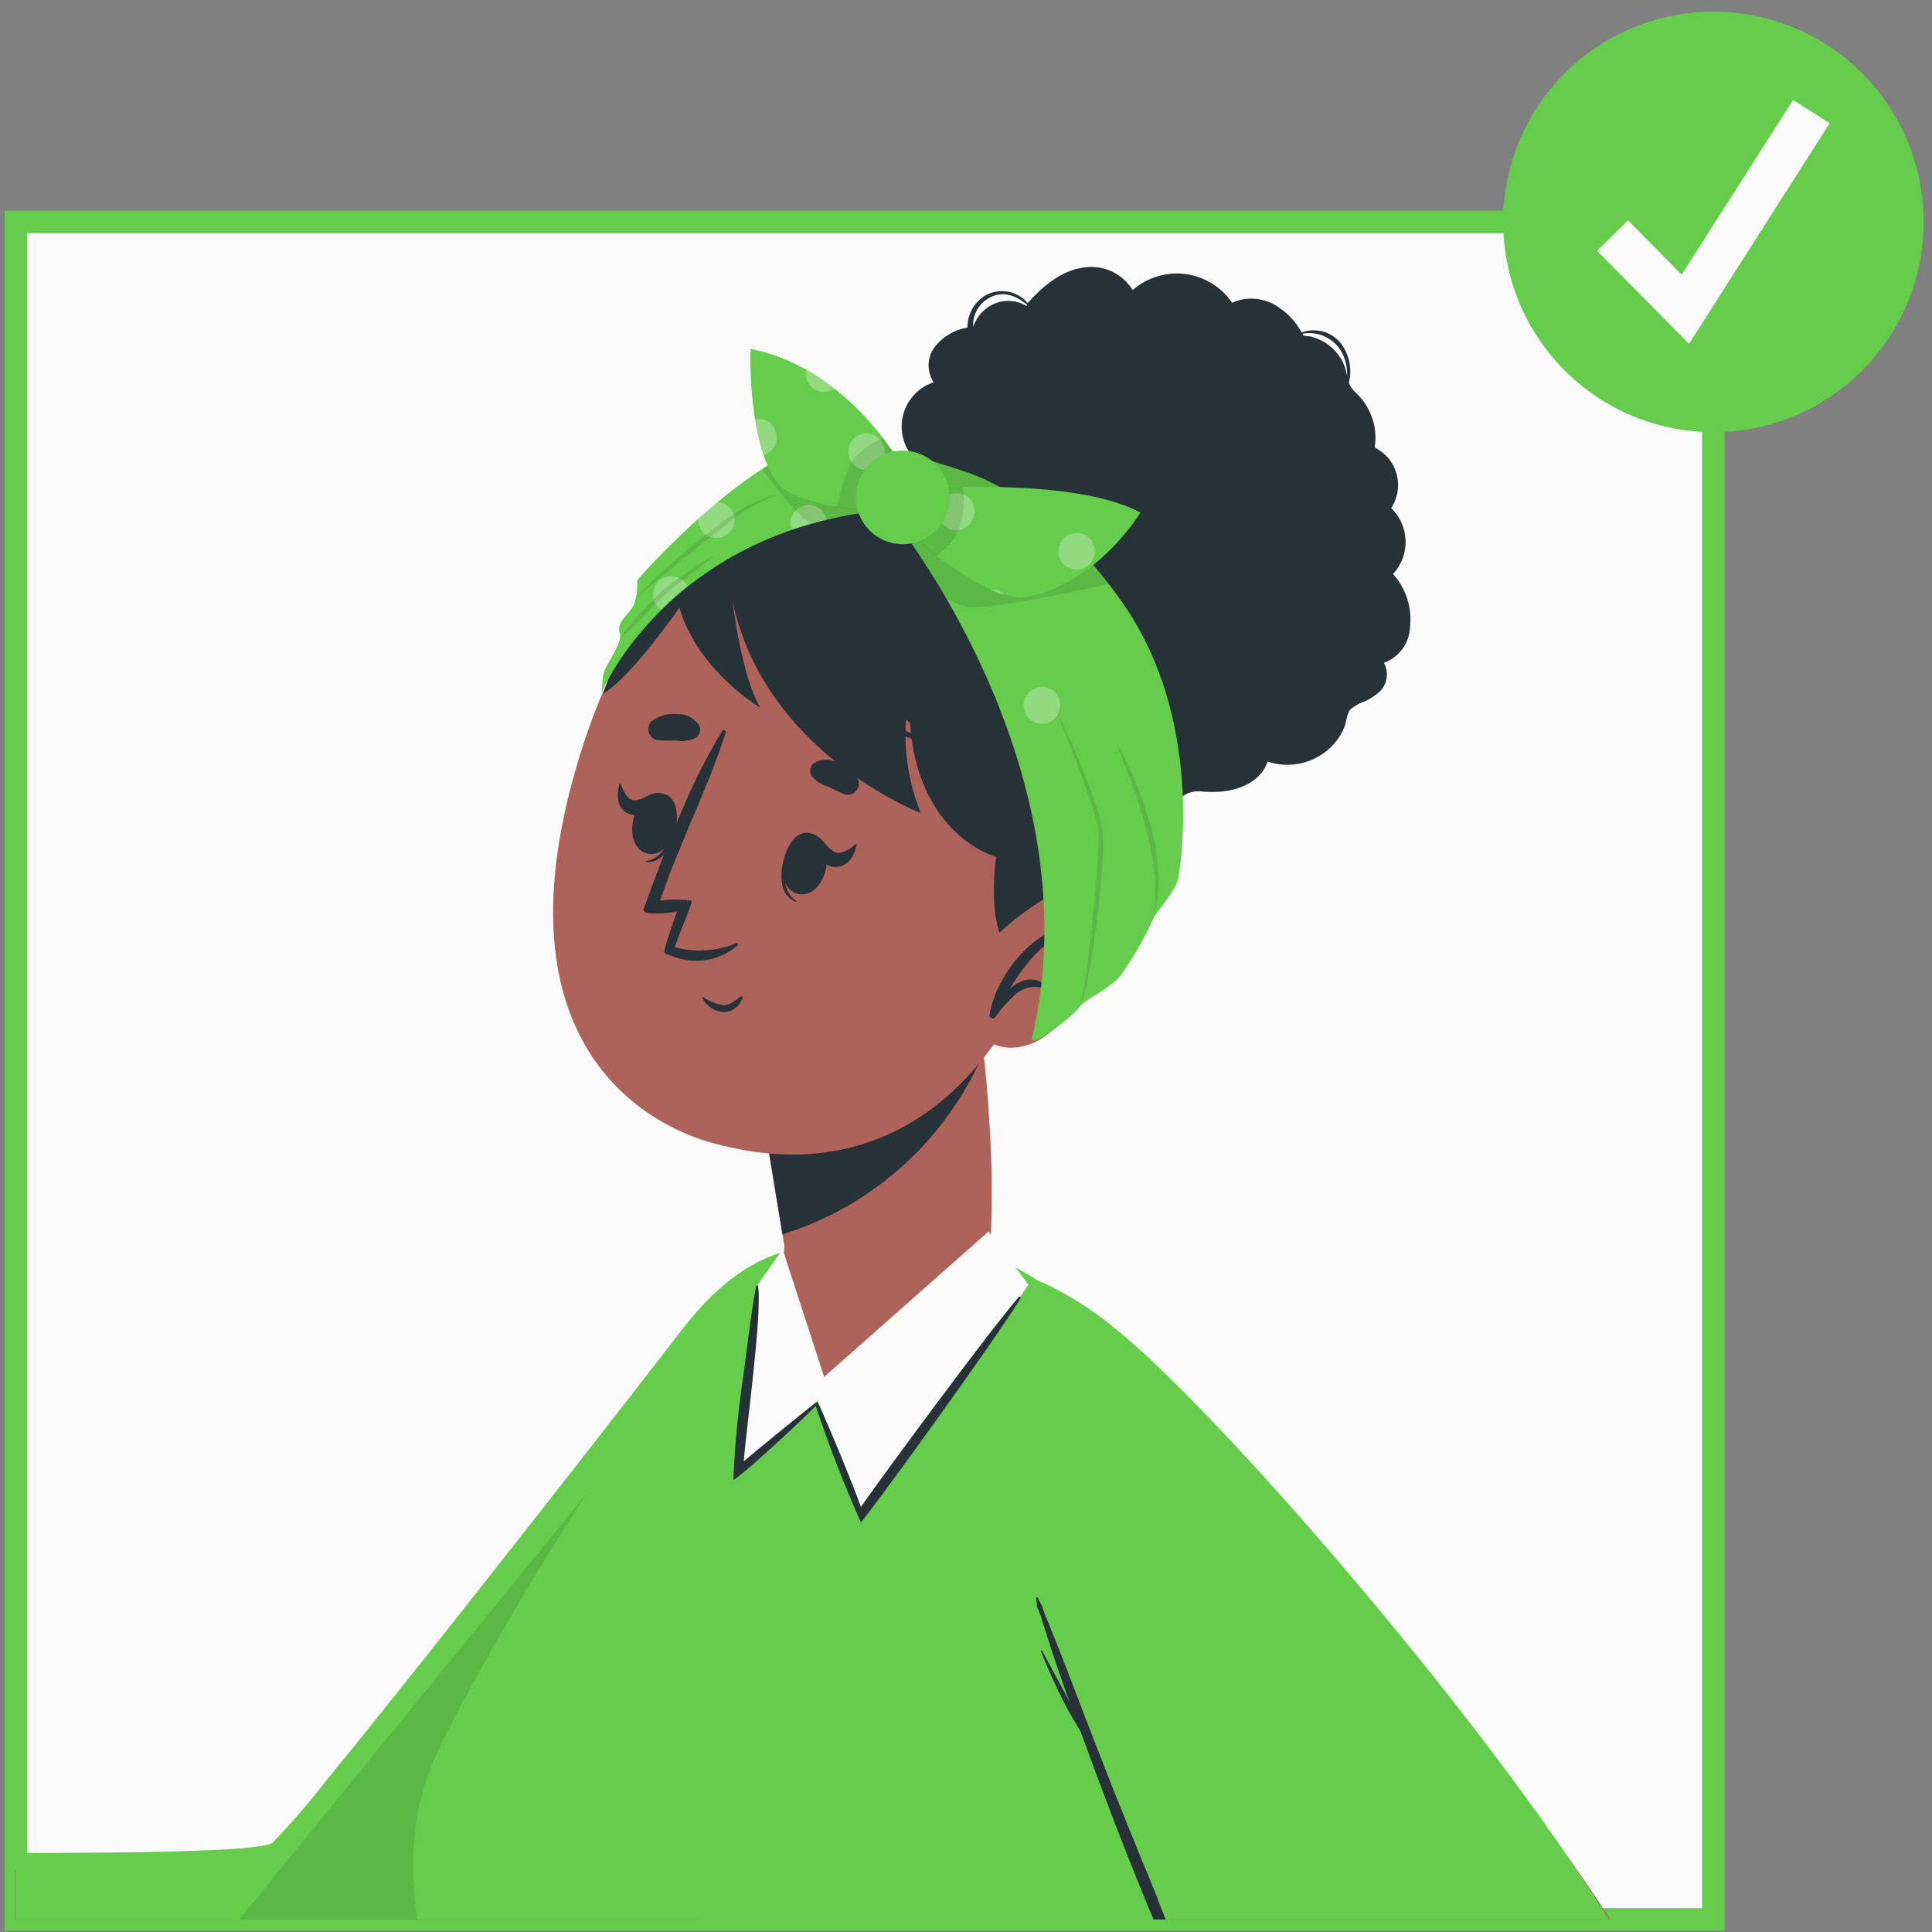 <?xml version="1.0" encoding="UTF-8" standalone="no"?><svg width='112' height='112' viewBox='0 0 112 112' fill='none' xmlns='http://www.w3.org/2000/svg'>
<rect x="0" y="0" width="112" height="112" fill="#808080" stroke="none"/>
<path d='M99.334 12.865H0.917V111.282H99.334V12.865Z' fill='#FAFAFA'/>
<path d='M99.98 111.929H0.263V12.211H99.98V111.929ZM1.57 110.621H98.673V13.519H1.57V110.621Z' fill='#65CC4C'/>
<path d='M99.328 25.052C106.058 25.052 111.514 19.596 111.514 12.865C111.514 6.134 106.058 0.678 99.328 0.678C92.597 0.678 87.141 6.134 87.141 12.865C87.141 19.596 92.597 25.052 99.328 25.052Z' fill='#65CC4C'/>
<path d='M97.914 19.933L92.586 14.539L94.377 12.774L97.489 15.925L103.949 5.797L106.067 7.144L97.914 19.933Z' fill='#FAFAFA'/>
<path d='M50.578 80.233C50.539 80.507 50.487 80.78 50.421 81.05C50.172 82.063 49.767 83.593 49.231 85.502C49.231 85.574 49.185 85.653 49.166 85.738L49.048 86.136C47.564 91.301 45.178 98.885 42.183 106.332C42.065 106.62 41.954 106.908 41.837 107.189C41.281 108.562 40.699 109.928 40.104 111.268H0.876V108.424C7.355 108.339 13.736 107.967 15.351 107.771C16.044 107.666 17.43 106.26 19.274 104.051C20.307 102.789 21.484 101.272 22.752 99.585C23.765 98.245 24.838 96.8 25.943 95.303C26.119 95.054 26.296 94.812 26.485 94.564C30.944 88.49 35.946 81.625 39.993 76.977C41.856 74.839 43.491 73.642 44.883 73.119L45.04 73.067L45.426 72.949C45.456 72.943 45.487 72.943 45.517 72.949C45.733 72.897 45.951 72.86 46.171 72.838C48.63 72.635 50.133 74.799 50.545 77.415C50.695 78.347 50.706 79.297 50.578 80.233Z' fill='#AD6359'/>
<path d='M51.191 79.893C51.065 81.604 50.754 83.296 50.263 84.94C50.125 85.424 49.942 86.025 49.72 86.751L49.655 86.973C49.615 87.091 49.576 87.202 49.537 87.326C48.229 91.556 45.66 98.99 42.515 106.561C42.404 106.849 42.286 107.13 42.162 107.411C41.619 108.719 41.064 110.026 40.488 111.275H0.907V107.418C6.948 107.418 15.036 107.365 15.788 106.829C16.81 105.781 17.772 104.677 18.671 103.521L19.057 103.044C19.985 101.913 21.057 100.585 22.228 99.121C23.398 97.656 24.575 96.185 25.837 94.59C30.786 88.333 36.369 81.194 39.566 77.042C41.423 74.63 43.404 73.178 45.196 72.642C45.264 72.618 45.334 72.601 45.405 72.59V72.59C45.529 72.557 45.653 72.524 45.771 72.505L46.072 72.459C46.16 72.441 46.25 72.43 46.34 72.426H46.693C46.782 72.42 46.872 72.42 46.961 72.426V72.426C48.988 72.531 50.537 74.061 51.021 76.924C51.19 77.904 51.247 78.9 51.191 79.893V79.893Z' fill='#65CC4C'/>
<path d='M0.94 109.242C0.94 109.418 0.94 109.595 0.94 109.771V109.203C0.944 109.208 0.946 109.215 0.946 109.222C0.946 109.229 0.944 109.236 0.94 109.242V109.242Z' fill='#263238'/>
<path opacity='0.1' d='M51.195 79.893C51.069 81.604 50.757 83.296 50.266 84.94C50.129 85.424 49.946 86.025 49.724 86.751L49.658 86.973C49.619 87.091 49.58 87.202 49.541 87.326C48.233 91.556 45.663 98.99 42.519 106.561C42.407 106.849 42.29 107.13 42.166 107.411C41.623 108.719 41.067 110.026 40.492 111.275H13.869L19.583 104.266L23.16 99.886L26.52 95.767L27.102 95.054L34.255 86.28L44.147 74.172L45.049 73.061L45.422 72.609C45.546 72.577 45.67 72.544 45.788 72.524L46.088 72.479C46.177 72.461 46.266 72.45 46.356 72.446H46.709C46.799 72.439 46.888 72.439 46.978 72.446V72.446C49.004 72.55 50.554 74.08 51.038 76.944C51.201 77.918 51.254 78.907 51.195 79.893V79.893Z' fill='#050400'/>
<path d='M77.671 111.275H24.183C24.009 110.118 23.935 108.947 23.961 107.777C23.977 105.701 24.422 103.651 25.269 101.756C25.277 101.724 25.293 101.695 25.315 101.671C25.766 100.69 26.622 98.984 27.812 96.878C27.962 96.623 28.106 96.342 28.257 96.068C29.878 93.191 31.957 89.7 34.219 86.261C37.436 81.383 41.019 76.663 44.092 74.152C44.314 73.963 44.53 73.806 44.745 73.642C44.961 73.479 45.151 73.361 45.36 73.237C45.411 73.192 45.468 73.154 45.53 73.126C45.726 73.008 45.916 72.897 46.112 72.792C46.373 72.648 46.644 72.521 46.923 72.413V72.413C49.89 71.248 53.182 71.213 56.174 72.315C56.567 72.436 56.953 72.578 57.331 72.74C57.802 72.93 58.266 73.145 58.717 73.394C59.311 73.704 59.888 74.046 60.443 74.42V74.42C61.243 74.951 61.991 75.556 62.679 76.225C63.076 76.613 63.444 77.03 63.778 77.474C67.558 82.642 70.57 88.33 72.722 94.361C72.833 94.642 72.937 94.937 73.035 95.224C73.591 96.754 74.121 98.362 74.644 100.062C75.167 101.762 75.696 103.658 76.206 105.613C76.738 107.405 77.226 109.292 77.671 111.275Z' fill='#65CC4C'/>
<path d='M93.343 111.275H67.806C67.623 110.817 67.42 110.32 67.217 109.797C66.603 108.261 65.91 106.483 65.132 104.534C64.537 103.004 63.916 101.383 63.294 99.703C63.183 99.428 63.085 99.147 62.987 98.859C61.457 94.734 59.94 90.308 58.803 86.202C57.744 82.403 57.338 79.716 57.397 77.912C57.397 77.807 57.397 77.696 57.397 77.591C57.4 77.457 57.413 77.324 57.436 77.192V77.192C57.626 75.453 58.365 74.76 59.398 74.76C60.333 74.76 61.523 75.342 62.758 76.225C63.791 76.984 64.759 77.825 65.655 78.742C68.924 82.076 73.376 86.666 77.874 91.694L78.528 92.38C79.633 93.635 80.757 94.91 81.862 96.205C83.105 97.656 84.347 99.134 85.53 100.612C87.191 102.651 88.799 104.698 90.205 106.685C90.25 106.741 90.291 106.8 90.329 106.862C91.421 108.359 92.434 109.843 93.343 111.275Z' fill='#AD6359'/>
<path d='M93.271 111.275H67.197C67.04 110.876 66.87 110.458 66.7 110.02C66.589 109.752 66.478 109.471 66.367 109.189C66.073 108.451 65.759 107.679 65.438 106.862L64.889 105.476L64.719 105.051C64.719 104.959 64.654 104.868 64.615 104.763C64.013 103.22 63.372 101.592 62.732 99.938C62.627 99.657 62.516 99.382 62.411 99.101C61.601 96.957 60.796 94.793 60.064 92.727C58.794 89.377 57.758 85.943 56.965 82.449C56.758 81.368 56.61 80.277 56.521 79.18V78.873C56.521 78.729 56.521 78.585 56.521 78.448C56.416 75.342 57.233 73.675 59.332 74.028C59.759 74.106 60.176 74.233 60.574 74.407V74.407C62.099 75.136 63.523 76.059 64.811 77.153C67.563 79.363 72.82 84.881 78.371 91.432C78.567 91.674 78.769 91.903 78.966 92.138C80.031 93.4 81.097 94.708 82.169 96.022C83.366 97.506 84.549 99.01 85.706 100.514C87.288 102.586 88.818 104.652 90.224 106.672C90.269 106.729 90.311 106.787 90.348 106.849C91.381 108.359 92.368 109.843 93.271 111.275Z' fill='#65CC4C'/>
<path d='M67.578 111.275H66.871C65.865 108.882 64.91 106.45 63.995 104.024C63.531 102.815 63.093 101.592 62.641 100.376C62.315 99.834 61.988 99.291 61.7 98.722C61.199 97.752 60.747 96.757 60.347 95.741C60.344 95.736 60.342 95.731 60.342 95.725C60.341 95.72 60.342 95.715 60.343 95.71C60.345 95.704 60.347 95.7 60.351 95.695C60.354 95.691 60.358 95.688 60.363 95.685C60.368 95.683 60.373 95.681 60.378 95.68C60.383 95.68 60.389 95.68 60.394 95.682C60.399 95.683 60.404 95.686 60.408 95.689C60.412 95.693 60.416 95.697 60.419 95.701C60.935 96.669 61.458 97.63 61.968 98.591C61.991 98.623 62.008 98.659 62.02 98.696L61.883 98.336C61.556 97.415 61.229 96.506 60.935 95.577C60.791 95.126 60.641 94.675 60.504 94.224C60.42 93.926 60.319 93.634 60.203 93.348C60.039 92.988 60.163 93.132 60.065 92.727C60.068 92.698 60.068 92.67 60.065 92.642C60.065 92.589 60.137 92.563 60.157 92.609C60.504 93.394 60.262 92.668 60.536 93.485C60.602 93.707 60.719 93.93 60.804 94.139C60.981 94.584 61.151 95.028 61.327 95.447C61.706 96.401 62.073 97.362 62.439 98.33L62.694 98.984C62.798 99.271 62.903 99.552 63.014 99.827C63.531 101.18 64.067 102.527 64.596 103.874C64.694 104.136 64.805 104.384 64.904 104.646C65.603 106.398 66.322 108.13 67.035 109.876C67.198 110.34 67.395 110.811 67.578 111.275Z' fill='#263238'/>
<path d='M57.309 73.904C56.996 74.969 51.425 81.677 46.528 81.161C44.926 80.991 45.469 72.21 45.469 72.21L45.358 71.557L43.848 62.358L54.903 56.12L56.499 55.303C56.499 55.303 56.747 57.846 57.022 61.017C57.022 61.168 57.022 61.312 57.061 61.469C57.088 61.64 57.105 61.812 57.113 61.985C57.166 62.456 57.211 62.94 57.244 63.423C57.277 63.789 57.303 64.149 57.322 64.535C57.342 64.921 57.368 65.3 57.394 65.686C57.551 68.424 57.523 71.169 57.309 73.904V73.904Z' fill='#AD6359'/>
<path d='M57.022 61.017C55.959 63.515 54.365 65.752 52.351 67.572C50.337 69.392 47.95 70.752 45.358 71.557L43.848 62.358L54.903 56.12L56.499 55.303C56.499 55.303 56.747 57.846 57.022 61.017Z' fill='#263238'/>
<path d='M33.209 45.189C28.907 60.972 37.877 65.333 41.283 66.254C44.369 67.098 55.013 69.563 60.897 54.303C66.781 39.043 60.832 32.074 53.862 29.766C46.893 27.458 37.517 29.4 33.209 45.189Z' fill='#AD6359'/>
<path d='M38.085 42.901C38.461 42.931 38.839 42.942 39.216 42.933C39.612 43 40.019 42.934 40.373 42.744C40.474 42.663 40.544 42.55 40.574 42.425C40.603 42.3 40.59 42.168 40.537 42.051C40.396 41.836 40.201 41.663 39.971 41.548C39.741 41.433 39.486 41.381 39.229 41.397C38.704 41.351 38.181 41.5 37.758 41.815C37.679 41.899 37.624 42.002 37.598 42.114C37.571 42.226 37.575 42.342 37.608 42.453C37.641 42.563 37.703 42.662 37.786 42.741C37.87 42.819 37.973 42.874 38.085 42.901V42.901Z' fill='#263238'/>
<path d='M49.003 46.059C48.653 45.919 48.31 45.762 47.977 45.588C47.593 45.481 47.256 45.251 47.015 44.934C46.962 44.817 46.949 44.686 46.977 44.561C47.006 44.436 47.074 44.324 47.172 44.241C47.394 44.11 47.647 44.042 47.905 44.042C48.162 44.042 48.415 44.11 48.637 44.241C49.124 44.424 49.527 44.78 49.768 45.241C49.798 45.35 49.801 45.464 49.774 45.573C49.747 45.683 49.693 45.783 49.616 45.866C49.539 45.948 49.442 46.009 49.335 46.043C49.227 46.076 49.113 46.082 49.003 46.059Z' fill='#263238'/>
<path d='M45.672 49.164C45.672 49.125 45.744 49.236 45.731 49.282C45.431 50.354 45.267 51.629 46.156 52.23C46.156 52.23 46.156 52.302 46.156 52.289C44.98 51.838 45.215 50.145 45.672 49.164Z' fill='#263238'/>
<path d='M46.914 48.288C48.686 48.582 47.96 52.106 46.319 51.832C44.678 51.557 45.449 48.033 46.914 48.288Z' fill='#263238'/>
<path d='M47.572 48.615C47.84 48.876 48.069 49.269 48.428 49.406C48.788 49.543 49.252 49.236 49.605 48.935C49.644 48.935 49.664 48.935 49.657 48.987C49.527 49.641 49.128 50.295 48.383 50.256C47.637 50.217 47.35 49.517 47.323 48.804C47.317 48.674 47.467 48.51 47.572 48.615Z' fill='#263238'/>
<path d='M39.229 47.373C39.229 47.327 39.131 47.405 39.124 47.444C38.922 48.543 38.51 49.766 37.444 49.916C37.444 49.916 37.405 49.975 37.444 49.975C38.68 50.066 39.216 48.438 39.229 47.373Z' fill='#263238'/>
<path d='M38.502 46.019C36.776 45.509 35.887 48.994 37.476 49.465C39.064 49.935 39.947 46.451 38.502 46.019Z' fill='#263238'/>
<path d='M37.72 46.065C37.393 46.176 37.066 46.444 36.7 46.379C36.334 46.313 36.131 45.856 35.981 45.437C35.981 45.392 35.928 45.437 35.915 45.437C35.726 46.091 35.765 46.849 36.373 47.144C36.981 47.438 37.504 46.948 37.831 46.327C37.896 46.228 37.85 46.019 37.72 46.065Z' fill='#263238'/>
<path d='M42.943 57.775C42.635 57.99 42.289 58.304 41.91 58.271C41.502 58.199 41.114 58.041 40.772 57.807C40.765 57.803 40.757 57.8 40.749 57.801C40.741 57.801 40.733 57.804 40.726 57.809C40.72 57.814 40.715 57.821 40.712 57.829C40.71 57.837 40.711 57.845 40.713 57.853C40.836 58.096 41.023 58.301 41.253 58.446C41.483 58.591 41.749 58.671 42.021 58.677C42.256 58.655 42.478 58.563 42.661 58.414C42.844 58.265 42.978 58.065 43.047 57.84C43.067 57.781 42.982 57.742 42.943 57.775Z' fill='#263238'/>
<path d='M39.248 52.845C39.248 52.845 38.666 54.421 38.502 55.185C38.502 55.258 38.666 55.336 38.921 55.408C39.551 55.673 40.243 55.758 40.919 55.654C41.596 55.55 42.23 55.261 42.752 54.819C42.767 54.807 42.777 54.79 42.78 54.771C42.783 54.752 42.779 54.732 42.768 54.716C42.758 54.7 42.741 54.688 42.723 54.683C42.704 54.678 42.684 54.68 42.667 54.689C41.544 55.145 40.303 55.225 39.13 54.917C39.13 54.689 40.209 52.25 40.091 52.211C39.486 52.133 38.872 52.133 38.267 52.211C39.378 48.896 41.013 45.784 42.072 42.463C42.072 42.338 41.941 42.266 41.882 42.364C39.921 45.509 38.574 49.301 37.306 52.695C37.208 53.139 38.914 52.91 39.248 52.845Z' fill='#263238'/>
<path d='M59.549 55.774C56.895 55.284 57.745 49.674 57.745 49.674C57.745 49.674 52.456 48.288 52.724 40.227C52.264 42.542 52.491 44.942 53.377 47.131C53.377 47.131 44.322 43.679 42.465 34.839C42.465 34.839 42.982 39.226 44.074 41.024C44.074 41.024 40.452 38.899 39.386 35.225C39.386 35.225 36.562 39.292 34.98 40.2C34.98 40.2 39.68 23.999 54.325 29.74C54.325 29.74 63.616 32.878 65.035 41.26C66.454 49.641 59.549 55.774 59.549 55.774Z' fill='#263238'/>
<path d='M57.586 54.395C57.586 54.395 62.012 50.008 64.065 51.675C66.118 53.342 62.156 60.141 59.299 60.651C58.937 60.742 58.56 60.758 58.191 60.7C57.822 60.641 57.469 60.509 57.153 60.31C56.837 60.112 56.564 59.852 56.35 59.545C56.137 59.239 55.988 58.892 55.912 58.526L57.586 54.395Z' fill='#AD6359'/>
<path d='M62.882 53.59C62.928 53.59 62.922 53.656 62.882 53.662C60.869 54.081 59.561 55.624 58.541 57.323C59.228 56.728 60.058 56.487 60.869 57.323C60.879 57.334 60.884 57.347 60.885 57.361C60.885 57.375 60.881 57.389 60.872 57.4C60.864 57.411 60.851 57.419 60.837 57.422C60.823 57.424 60.809 57.422 60.797 57.415C60.484 57.248 60.127 57.184 59.775 57.229C59.424 57.275 59.095 57.429 58.835 57.67C58.405 58.063 58.02 58.501 57.685 58.977C57.567 59.128 57.279 58.978 57.377 58.801V58.762C57.802 56.356 60.267 53.361 62.882 53.59Z' fill='#263238'/>
<path d='M80.758 33.277C81.244 32.752 81.504 32.057 81.483 31.342C81.463 30.627 81.162 29.948 80.647 29.452C80.836 29.165 80.962 28.84 81.016 28.5C81.071 28.161 81.052 27.813 80.962 27.481C80.872 27.149 80.712 26.84 80.493 26.574C80.274 26.309 80.001 26.093 79.692 25.941C79.784 25.362 79.732 24.769 79.54 24.215C79.349 23.661 79.024 23.162 78.594 22.764C78.42 22.609 78.284 22.416 78.195 22.201C78.293 21.813 78.304 21.407 78.227 21.014C78.15 20.621 77.988 20.249 77.75 19.926C77.486 19.588 77.122 19.343 76.709 19.226C76.297 19.108 75.858 19.125 75.456 19.272C75.146 18.692 74.697 18.197 74.148 17.834C73.76 17.551 73.304 17.376 72.826 17.327C72.348 17.277 71.866 17.355 71.428 17.553C71.119 17.099 70.717 16.715 70.249 16.428C69.78 16.14 69.256 15.956 68.711 15.886C68.166 15.816 67.612 15.863 67.087 16.023C66.561 16.183 66.075 16.452 65.662 16.814C65.372 16.343 64.951 15.968 64.45 15.736C63.949 15.503 63.39 15.423 62.844 15.506C61.536 15.663 60.451 16.598 59.575 17.566C59.273 17.211 58.854 16.976 58.394 16.901C57.934 16.827 57.463 16.919 57.064 17.16C56.76 17.359 56.511 17.631 56.34 17.951C56.169 18.27 56.08 18.628 56.084 18.991C55.693 19.054 55.319 19.193 54.982 19.401C54.646 19.608 54.353 19.88 54.122 20.201C53.932 20.492 53.831 20.833 53.831 21.181C53.831 21.53 53.932 21.87 54.122 22.162C53.736 22.29 53.384 22.503 53.092 22.785C52.8 23.068 52.576 23.413 52.435 23.795C52.295 24.176 52.243 24.584 52.283 24.989C52.322 25.393 52.453 25.784 52.664 26.131C52.73 26.222 52.788 26.307 52.86 26.392C52.898 26.445 52.939 26.496 52.984 26.543C52.705 26.582 52.43 26.654 52.167 26.758V26.758C51.737 26.917 51.346 27.166 51.02 27.488C50.694 27.811 50.441 28.2 50.278 28.628V28.628C50.234 28.75 50.199 28.874 50.173 29.001C50.133 29.173 50.109 29.348 50.101 29.524C50.098 29.578 50.098 29.633 50.101 29.687C50.101 29.945 50.134 30.203 50.199 30.452C50.352 31.099 50.693 31.686 51.18 32.139C50.696 32.411 50.301 32.818 50.043 33.31C49.786 33.802 49.676 34.358 49.728 34.911C49.823 35.561 50.068 36.181 50.444 36.719C50.819 37.259 51.316 37.703 51.893 38.017C51.6 38.5 51.457 39.058 51.48 39.622C51.503 40.186 51.692 40.731 52.023 41.188C52.173 41.401 52.353 41.591 52.559 41.75C52.625 41.814 52.698 41.871 52.775 41.92C53.328 42.28 53.957 42.504 54.612 42.574C54.028 42.722 53.414 42.702 52.841 42.515C52.731 42.478 52.626 42.429 52.527 42.371C52.22 42.208 51.949 41.986 51.729 41.717C51.329 41.173 51.124 40.511 51.147 39.836C51.169 39.161 51.418 38.513 51.853 37.997C51.853 37.997 51.853 37.997 51.853 37.997C51.331 38.5 51.011 39.178 50.955 39.901C50.9 40.625 51.112 41.343 51.553 41.92C51.814 42.257 52.153 42.526 52.54 42.705L52.886 42.848C53.657 43.074 54.482 43.025 55.221 42.711C55.081 43.306 55.108 43.927 55.297 44.508C55.487 45.089 55.832 45.606 56.295 46.005C56.758 46.403 57.321 46.667 57.924 46.767C58.526 46.868 59.145 46.801 59.712 46.575C59.809 46.543 59.902 46.503 59.993 46.457C60.274 46.976 60.667 47.424 61.145 47.769C61.623 48.114 62.172 48.348 62.752 48.451C63.08 48.497 63.412 48.497 63.739 48.451L63.988 48.412C64.144 48.388 64.297 48.348 64.446 48.294V48.294C65.193 48.019 65.801 47.46 66.139 46.739L66.283 46.405C66.595 46.531 66.93 46.593 67.267 46.588C67.604 46.582 67.936 46.509 68.244 46.372C68.359 46.309 68.468 46.237 68.571 46.157L68.78 46.026C69.075 45.886 69.406 45.838 69.728 45.889C70.09 45.918 70.452 45.918 70.814 45.889C71.925 45.777 73.115 45.274 73.481 44.149C74.258 44.411 75.101 44.4 75.871 44.118C76.641 43.837 77.293 43.301 77.718 42.6C77.826 42.408 77.915 42.207 77.986 41.998C78.077 41.711 78.084 41.345 78.306 41.103C78.565 40.899 78.857 40.742 79.169 40.639C79.401 40.524 79.62 40.386 79.823 40.227C80.099 40.027 80.292 39.733 80.366 39.401C80.441 39.069 80.392 38.721 80.228 38.422C80.65 38.269 81.018 37.995 81.287 37.635C81.555 37.275 81.712 36.844 81.739 36.395C81.806 35.836 81.754 35.268 81.585 34.73C81.416 34.192 81.134 33.697 80.758 33.277ZM57.221 17.344C58.084 16.788 58.869 17.115 59.555 17.677L59.509 17.736C59.142 17.517 58.717 17.418 58.291 17.45C57.864 17.483 57.459 17.647 57.13 17.919C56.797 18.187 56.55 18.546 56.417 18.952C56.397 18.637 56.46 18.322 56.602 18.039C56.743 17.756 56.957 17.517 57.221 17.344V17.344ZM66.041 46.549C65.711 47.201 65.172 47.723 64.511 48.033C64.326 48.113 64.133 48.172 63.936 48.209C63.851 48.219 63.765 48.219 63.681 48.209C63.374 48.239 63.065 48.217 62.765 48.144C62.101 47.999 61.48 47.699 60.954 47.268C61.505 47.65 62.149 47.876 62.818 47.922C63.089 47.935 63.36 47.922 63.628 47.883C63.711 47.877 63.792 47.862 63.87 47.837C64.14 47.782 64.402 47.692 64.648 47.569C65.189 47.321 65.659 46.941 66.015 46.464C66.047 46.432 66.075 46.397 66.1 46.359C66.1 46.359 66.1 46.359 66.1 46.359L66.041 46.549ZM78.071 21.704C78.025 21.461 77.95 21.224 77.849 20.998C77.6 20.501 77.212 20.087 76.731 19.808C76.499 19.676 76.25 19.575 75.992 19.508C75.848 19.508 75.554 19.449 75.554 19.449L75.514 19.344C75.953 19.264 76.406 19.323 76.81 19.511C77.214 19.7 77.55 20.009 77.77 20.397C78.005 20.824 78.116 21.309 78.09 21.796L78.071 21.704Z' fill='#263238'/>
<path d='M59.836 60.154C59.666 60.9 62.347 58.795 62.523 58.435C62.7 58.075 64.406 57.258 64.936 56.591C65.656 55.588 66.278 54.517 66.793 53.394C66.949 52.884 68.152 51.766 68.322 50.844C68.492 49.922 69.676 41.691 65.217 35.153C60.758 28.615 55.946 27.347 55.946 27.347C53.566 26.508 51.102 25.931 48.597 25.627C44.531 25.15 36.986 33.473 36.933 33.669C36.969 34.153 36.902 34.638 36.737 35.094C36.437 35.624 35.717 36.095 35.927 36.69C36.136 37.285 35.07 38.533 34.972 39.115C34.874 39.697 34.972 39.874 34.822 40.253C34.671 40.632 38.444 30.786 51.395 29.557C51.395 29.55 63.563 44.182 59.836 60.154Z' fill='#65CC4C'/>
<path d='M34.862 40.129C34.855 40.168 34.842 40.206 34.823 40.241C34.823 40.241 34.816 40.234 34.862 40.129Z' fill='#65CC4C'/>
<path d='M34.862 40.129C34.855 40.168 34.841 40.206 34.822 40.241C34.822 40.241 34.822 40.234 34.862 40.129Z' fill='#65CC4C'/>
<g opacity='0.3'>
<path d='M42.34 29.46C42.43 29.562 42.498 29.682 42.539 29.812C42.56 29.871 42.573 29.932 42.578 29.995C42.606 30.204 42.567 30.416 42.467 30.603C42.447 30.658 42.416 30.709 42.376 30.753C42.217 30.968 41.984 31.117 41.722 31.172C41.533 31.204 41.338 31.184 41.16 31.113L41.062 31.073H41.023L40.905 31.008C40.759 30.899 40.644 30.755 40.57 30.589C40.495 30.423 40.465 30.241 40.48 30.06C40.839 29.753 41.206 29.419 41.598 29.099C41.744 29.107 41.887 29.147 42.016 29.217C42.14 29.275 42.25 29.357 42.34 29.46Z' fill='#FAFAFA'/>
<path d='M46.723 29.282C46.944 29.245 47.171 29.28 47.371 29.38C47.511 29.457 47.632 29.564 47.725 29.695C47.818 29.825 47.88 29.974 47.907 30.132C47.587 30.21 47.234 30.302 46.933 30.387C46.632 30.472 46.351 30.557 46.063 30.655C46.005 30.668 45.948 30.685 45.893 30.707C45.843 30.569 45.821 30.422 45.829 30.274C45.836 30.127 45.874 29.983 45.939 29.851C45.99 29.75 46.059 29.659 46.142 29.583C46.299 29.423 46.503 29.318 46.723 29.282Z' fill='#FAFAFA'/>
<path d='M39.382 33.512C39.433 33.536 39.481 33.567 39.525 33.604H39.571C39.691 33.699 39.785 33.823 39.846 33.963C39.311 34.392 38.798 34.848 38.309 35.33C38.163 35.234 38.045 35.101 37.969 34.944C37.946 34.918 37.931 34.886 37.923 34.852C37.9 34.804 37.88 34.754 37.865 34.702C37.855 34.624 37.855 34.545 37.865 34.467C37.867 34.295 37.905 34.126 37.976 33.97C38.042 33.839 38.134 33.724 38.246 33.63C38.359 33.537 38.489 33.468 38.63 33.427C38.79 33.382 38.96 33.382 39.12 33.427C39.181 33.434 39.241 33.451 39.297 33.479L39.382 33.512Z' fill='#FAFAFA'/>
<path d='M62.84 32.152L63.186 32.531H63.212C63.227 32.55 63.24 32.57 63.252 32.59L63.206 32.642C63.129 32.733 63.039 32.81 62.938 32.871L62.833 32.924C62.77 32.95 62.704 32.97 62.637 32.983C62.563 33.007 62.486 33.018 62.408 33.015C62.236 33.017 62.066 32.979 61.911 32.904C61.787 32.841 61.677 32.754 61.586 32.648C61.496 32.543 61.427 32.42 61.384 32.288C61.341 32.155 61.324 32.016 61.335 31.877C61.346 31.738 61.384 31.603 61.447 31.479C61.486 31.395 61.536 31.318 61.598 31.25C61.654 31.187 61.718 31.13 61.787 31.08C61.944 31.23 62.199 31.485 62.284 31.57C62.369 31.655 62.421 31.708 62.526 31.819C62.631 31.93 62.735 32.035 62.84 32.152Z' fill='#FAFAFA'/>
<path d='M60.292 39.835C60.499 39.813 60.707 39.851 60.892 39.946H60.918C61.163 40.087 61.343 40.319 61.418 40.592C61.492 40.865 61.456 41.157 61.316 41.403V41.449C61.209 41.626 61.051 41.768 60.864 41.857C60.677 41.946 60.468 41.978 60.262 41.95C60.057 41.922 59.864 41.835 59.707 41.699C59.551 41.563 59.437 41.384 59.381 41.184C59.325 40.985 59.328 40.773 59.39 40.575C59.452 40.377 59.57 40.202 59.731 40.07C59.891 39.939 60.086 39.857 60.292 39.835Z' fill='#FAFAFA'/>
</g>
<path opacity='0.1' d='M62.536 58.435C62.766 57.716 62.921 56.976 63 56.225C63.111 55.48 63.197 54.734 63.275 53.983C63.432 52.485 63.576 50.988 63.654 49.484C63.654 49.112 63.7 48.733 63.693 48.366C63.665 47.999 63.593 47.637 63.478 47.288C63.268 46.568 63.007 45.862 62.758 45.156C62.51 44.45 62.235 43.737 61.961 43.038L61.144 40.926C61.793 42.295 62.395 43.681 62.948 45.084C63.229 45.784 63.484 46.496 63.706 47.222C63.831 47.591 63.913 47.972 63.948 48.36C63.948 48.746 63.948 49.118 63.948 49.498C63.852 51.01 63.706 52.514 63.51 54.009C63.406 54.754 63.295 55.506 63.157 56.245C63.092 56.617 63.013 56.99 62.922 57.356C62.832 57.728 62.703 58.09 62.536 58.435V58.435Z' fill='#050400'/>
<path opacity='0.1' d='M64.699 43.044C65.601 44.612 66.291 46.291 66.752 48.039C66.979 48.917 67.115 49.815 67.157 50.72C67.201 51.625 67.082 52.531 66.804 53.394C66.837 53.172 66.876 52.95 66.916 52.74C66.938 52.63 66.951 52.519 66.955 52.407V52.073C66.955 51.962 66.955 51.851 66.955 51.74V51.407C66.955 51.184 66.955 50.962 66.922 50.753L66.85 50.099L66.746 49.445C66.746 49.229 66.661 49.014 66.615 48.791C66.569 48.569 66.523 48.36 66.458 48.138C66.24 47.27 65.976 46.414 65.667 45.575C65.523 45.156 65.36 44.738 65.19 44.319C65.02 43.901 64.882 43.456 64.699 43.044Z' fill='#050400'/>
<path opacity='0.1' d='M36.954 34.643C37.496 33.979 38.098 33.366 38.752 32.812C39.406 32.237 40.06 31.695 40.714 31.158C41.376 30.614 42.066 30.104 42.779 29.628C43.517 29.185 44.317 28.855 45.153 28.648C44.755 28.797 44.367 28.97 43.989 29.164C43.607 29.355 43.24 29.574 42.891 29.818C42.544 30.053 42.237 30.315 41.877 30.583L40.877 31.368L38.916 32.963C38.582 33.231 38.262 33.506 37.928 33.78C37.585 34.046 37.259 34.334 36.954 34.643Z' fill='#050400'/>
<path opacity='0.1' d='M35.929 37.069C36.274 36.557 36.652 36.068 37.06 35.604C37.471 35.144 37.907 34.708 38.367 34.297C38.593 34.082 38.831 33.881 39.08 33.695C39.335 33.525 39.59 33.342 39.845 33.179L40.623 32.669C40.885 32.505 41.139 32.342 41.408 32.185C41.179 32.388 40.93 32.577 40.695 32.773L39.969 33.342C39.727 33.532 39.479 33.708 39.23 33.898C38.991 34.081 38.762 34.278 38.544 34.486C38.093 34.905 37.668 35.343 37.236 35.794C37.014 36.01 36.805 36.232 36.583 36.448C36.36 36.663 36.138 36.846 35.929 37.069Z' fill='#050400'/>
<path opacity='0.1' d='M64.29 33.852C62.067 34.349 56.987 35.428 55.921 35.16C55.566 35.043 55.218 34.903 54.881 34.741C53.855 32.926 52.69 31.192 51.397 29.556C49.889 29.69 48.398 29.968 46.944 30.387C45.923 29.411 44.997 28.341 44.179 27.19C45.767 26.163 47.343 25.483 48.598 25.627C51.108 25.932 53.577 26.511 55.96 27.353C55.96 27.353 60.125 28.445 64.29 33.852Z' fill='#050400'/>
<path d='M52.535 27.419C52.535 27.419 49.364 21.338 43.5 20.227C43.5 20.227 43.317 26.111 45.252 28.19C46.22 29.223 50.822 29.955 51.417 29.23C51.85 28.666 52.225 28.059 52.535 27.419V27.419Z' fill='#65CC4C'/>
<path opacity='0.3' d='M48.194 22.391C48.063 22.293 47.933 22.195 47.795 22.103L47.383 21.822L47.089 21.639L46.736 21.436C46.689 21.644 46.706 21.861 46.785 22.059C46.864 22.257 47.001 22.426 47.178 22.544C47.355 22.663 47.564 22.724 47.777 22.721C47.99 22.719 48.197 22.651 48.371 22.528C48.316 22.477 48.257 22.431 48.194 22.391V22.391ZM44.487 24.411C44.268 24.298 44.015 24.266 43.774 24.32C43.814 24.588 43.866 24.862 43.918 25.13C43.918 25.222 43.964 25.313 43.984 25.405C44.003 25.497 44.069 25.725 44.114 25.889C44.114 25.889 44.114 25.928 44.114 25.948L44.252 26.386C44.456 26.328 44.638 26.212 44.775 26.05C44.912 25.889 44.998 25.69 45.022 25.48C45.046 25.269 45.007 25.056 44.909 24.868C44.811 24.68 44.66 24.526 44.474 24.424L44.487 24.411ZM51.025 25.483C50.934 25.383 50.825 25.299 50.705 25.235C50.581 25.172 50.446 25.134 50.307 25.124C50.168 25.114 50.029 25.131 49.897 25.175C49.765 25.219 49.643 25.288 49.538 25.379C49.434 25.47 49.348 25.581 49.286 25.706V25.706C49.199 25.878 49.161 26.071 49.176 26.264C49.191 26.456 49.259 26.641 49.371 26.798C49.469 26.942 49.602 27.058 49.757 27.137C49.868 27.196 49.991 27.229 50.116 27.236H50.227C50.374 27.238 50.519 27.209 50.653 27.15C50.787 27.091 50.907 27.005 51.005 26.896C51.079 26.826 51.138 26.744 51.182 26.654C51.223 26.58 51.251 26.501 51.267 26.418C51.27 26.397 51.27 26.375 51.267 26.353V26.353C51.27 26.347 51.272 26.34 51.272 26.333C51.272 26.326 51.27 26.32 51.267 26.314C51.277 26.229 51.277 26.143 51.267 26.059C51.239 25.848 51.153 25.648 51.019 25.483H51.025Z' fill='#FAFAFA'/>
<path opacity='0.1' d='M52.538 27.419C52.225 28.058 51.853 28.667 51.426 29.236C51.401 29.27 51.367 29.297 51.328 29.315C51.285 29.349 51.236 29.375 51.184 29.393L51.066 29.432C50.215 29.584 49.342 29.566 48.497 29.38C48.689 28.523 48.963 27.687 49.314 26.883C49.768 26.2 50.428 25.68 51.197 25.398C51.701 26.032 52.149 26.708 52.538 27.419V27.419Z' fill='#050400'/>
<path d='M53.952 28.327C53.952 28.327 62.281 27.674 66.113 29.713C66.113 29.713 63.648 33.852 59.45 34.617C57.567 34.957 52.402 31.217 52.762 30.269C53.067 29.57 53.467 28.916 53.952 28.327V28.327Z' fill='#65CC4C'/>
<path opacity='0.3' d='M62.888 31.008C62.718 30.925 62.529 30.888 62.339 30.901C62.15 30.914 61.968 30.975 61.809 31.08C61.74 31.13 61.677 31.186 61.62 31.25C61.559 31.318 61.508 31.395 61.469 31.479C61.406 31.603 61.368 31.738 61.357 31.877C61.346 32.016 61.363 32.155 61.406 32.288C61.449 32.42 61.518 32.543 61.608 32.648C61.699 32.754 61.81 32.841 61.934 32.904C62.089 32.979 62.259 33.017 62.431 33.015C62.508 33.018 62.586 33.007 62.659 32.983C62.727 32.97 62.792 32.95 62.856 32.924L62.96 32.871C63.061 32.81 63.152 32.733 63.228 32.642L63.267 32.59C63.267 32.544 63.326 32.486 63.359 32.433C63.481 32.181 63.5 31.891 63.412 31.625C63.324 31.359 63.136 31.138 62.888 31.008V31.008ZM55.912 28.68C55.905 28.677 55.897 28.676 55.889 28.676C55.882 28.676 55.874 28.677 55.866 28.68C55.739 28.623 55.601 28.593 55.461 28.593C55.321 28.593 55.183 28.623 55.056 28.68C54.806 28.769 54.602 28.952 54.487 29.19C54.393 29.374 54.355 29.581 54.376 29.785C54.385 29.856 54.4 29.926 54.422 29.995C54.465 30.13 54.536 30.255 54.631 30.361C54.722 30.468 54.833 30.557 54.958 30.622C55.16 30.723 55.389 30.758 55.611 30.72C55.71 30.703 55.805 30.67 55.893 30.622V30.622C55.955 30.591 56.014 30.554 56.069 30.511C56.198 30.415 56.301 30.29 56.37 30.145C56.441 30.02 56.485 29.881 56.5 29.738C56.515 29.596 56.501 29.451 56.458 29.314C56.415 29.177 56.344 29.049 56.251 28.941C56.157 28.832 56.042 28.743 55.912 28.68V28.68ZM58.076 34.355C58.037 34.318 57.99 34.289 57.939 34.27C57.868 34.23 57.791 34.201 57.71 34.185H57.573C57.545 34.18 57.516 34.18 57.488 34.185H57.429C57.566 34.251 57.704 34.303 57.834 34.355L58.2 34.486C58.159 34.436 58.111 34.392 58.057 34.355H58.076Z' fill='#FAFAFA'/>
<path opacity='0.1' d='M55.815 28.242C55.962 29.163 55.842 30.107 55.468 30.962C55.17 31.464 54.769 31.896 54.292 32.231C53.278 31.426 52.598 30.648 52.729 30.269C53.037 29.564 53.44 28.904 53.925 28.308C53.925 28.308 54.664 28.242 55.815 28.242Z' fill='#050400'/>
<path d='M54.65 30.25C54.37 30.708 53.96 31.073 53.473 31.298C52.986 31.523 52.443 31.599 51.912 31.515C51.382 31.432 50.888 31.193 50.494 30.828C50.099 30.464 49.822 29.991 49.696 29.469C49.571 28.947 49.603 28.4 49.789 27.896C49.975 27.392 50.306 26.955 50.74 26.64C51.175 26.324 51.693 26.145 52.229 26.124C52.766 26.103 53.297 26.242 53.754 26.523C54.366 26.899 54.805 27.502 54.972 28.201C55.14 28.9 55.024 29.636 54.65 30.25V30.25Z' fill='#65CC4C'/>
<path d='M45.371 72.426L47.777 79.821L57.309 71.393L59.624 74.479C59.624 74.479 49.915 88.255 49.908 87.601L47.417 81.2L42.841 85.195L43.946 74.44L45.371 72.426Z' fill='#FAFAFA'/>
<path d='M43.074 79.893C43.316 78.121 43.505 76.336 43.832 74.577C43.832 74.518 43.944 74.499 43.95 74.577C44.185 76.316 43.224 83.077 43.12 84.711C43.309 84.541 47.337 81.213 47.37 81.272C47.938 82.299 49.788 86.941 49.906 87.359C51.443 85.169 57.301 77.232 59.059 75.185C59.07 75.176 59.084 75.17 59.099 75.169C59.113 75.168 59.128 75.172 59.14 75.18C59.152 75.189 59.161 75.201 59.165 75.215C59.17 75.228 59.169 75.243 59.164 75.257C57.778 77.585 50.011 88.281 49.906 88.242C48.92 86.041 48.047 83.791 47.291 81.501C46.598 82.24 42.505 86.025 42.512 85.764C42.597 83.798 42.784 81.839 43.074 79.893V79.893Z' fill='#263238'/>
</svg>
